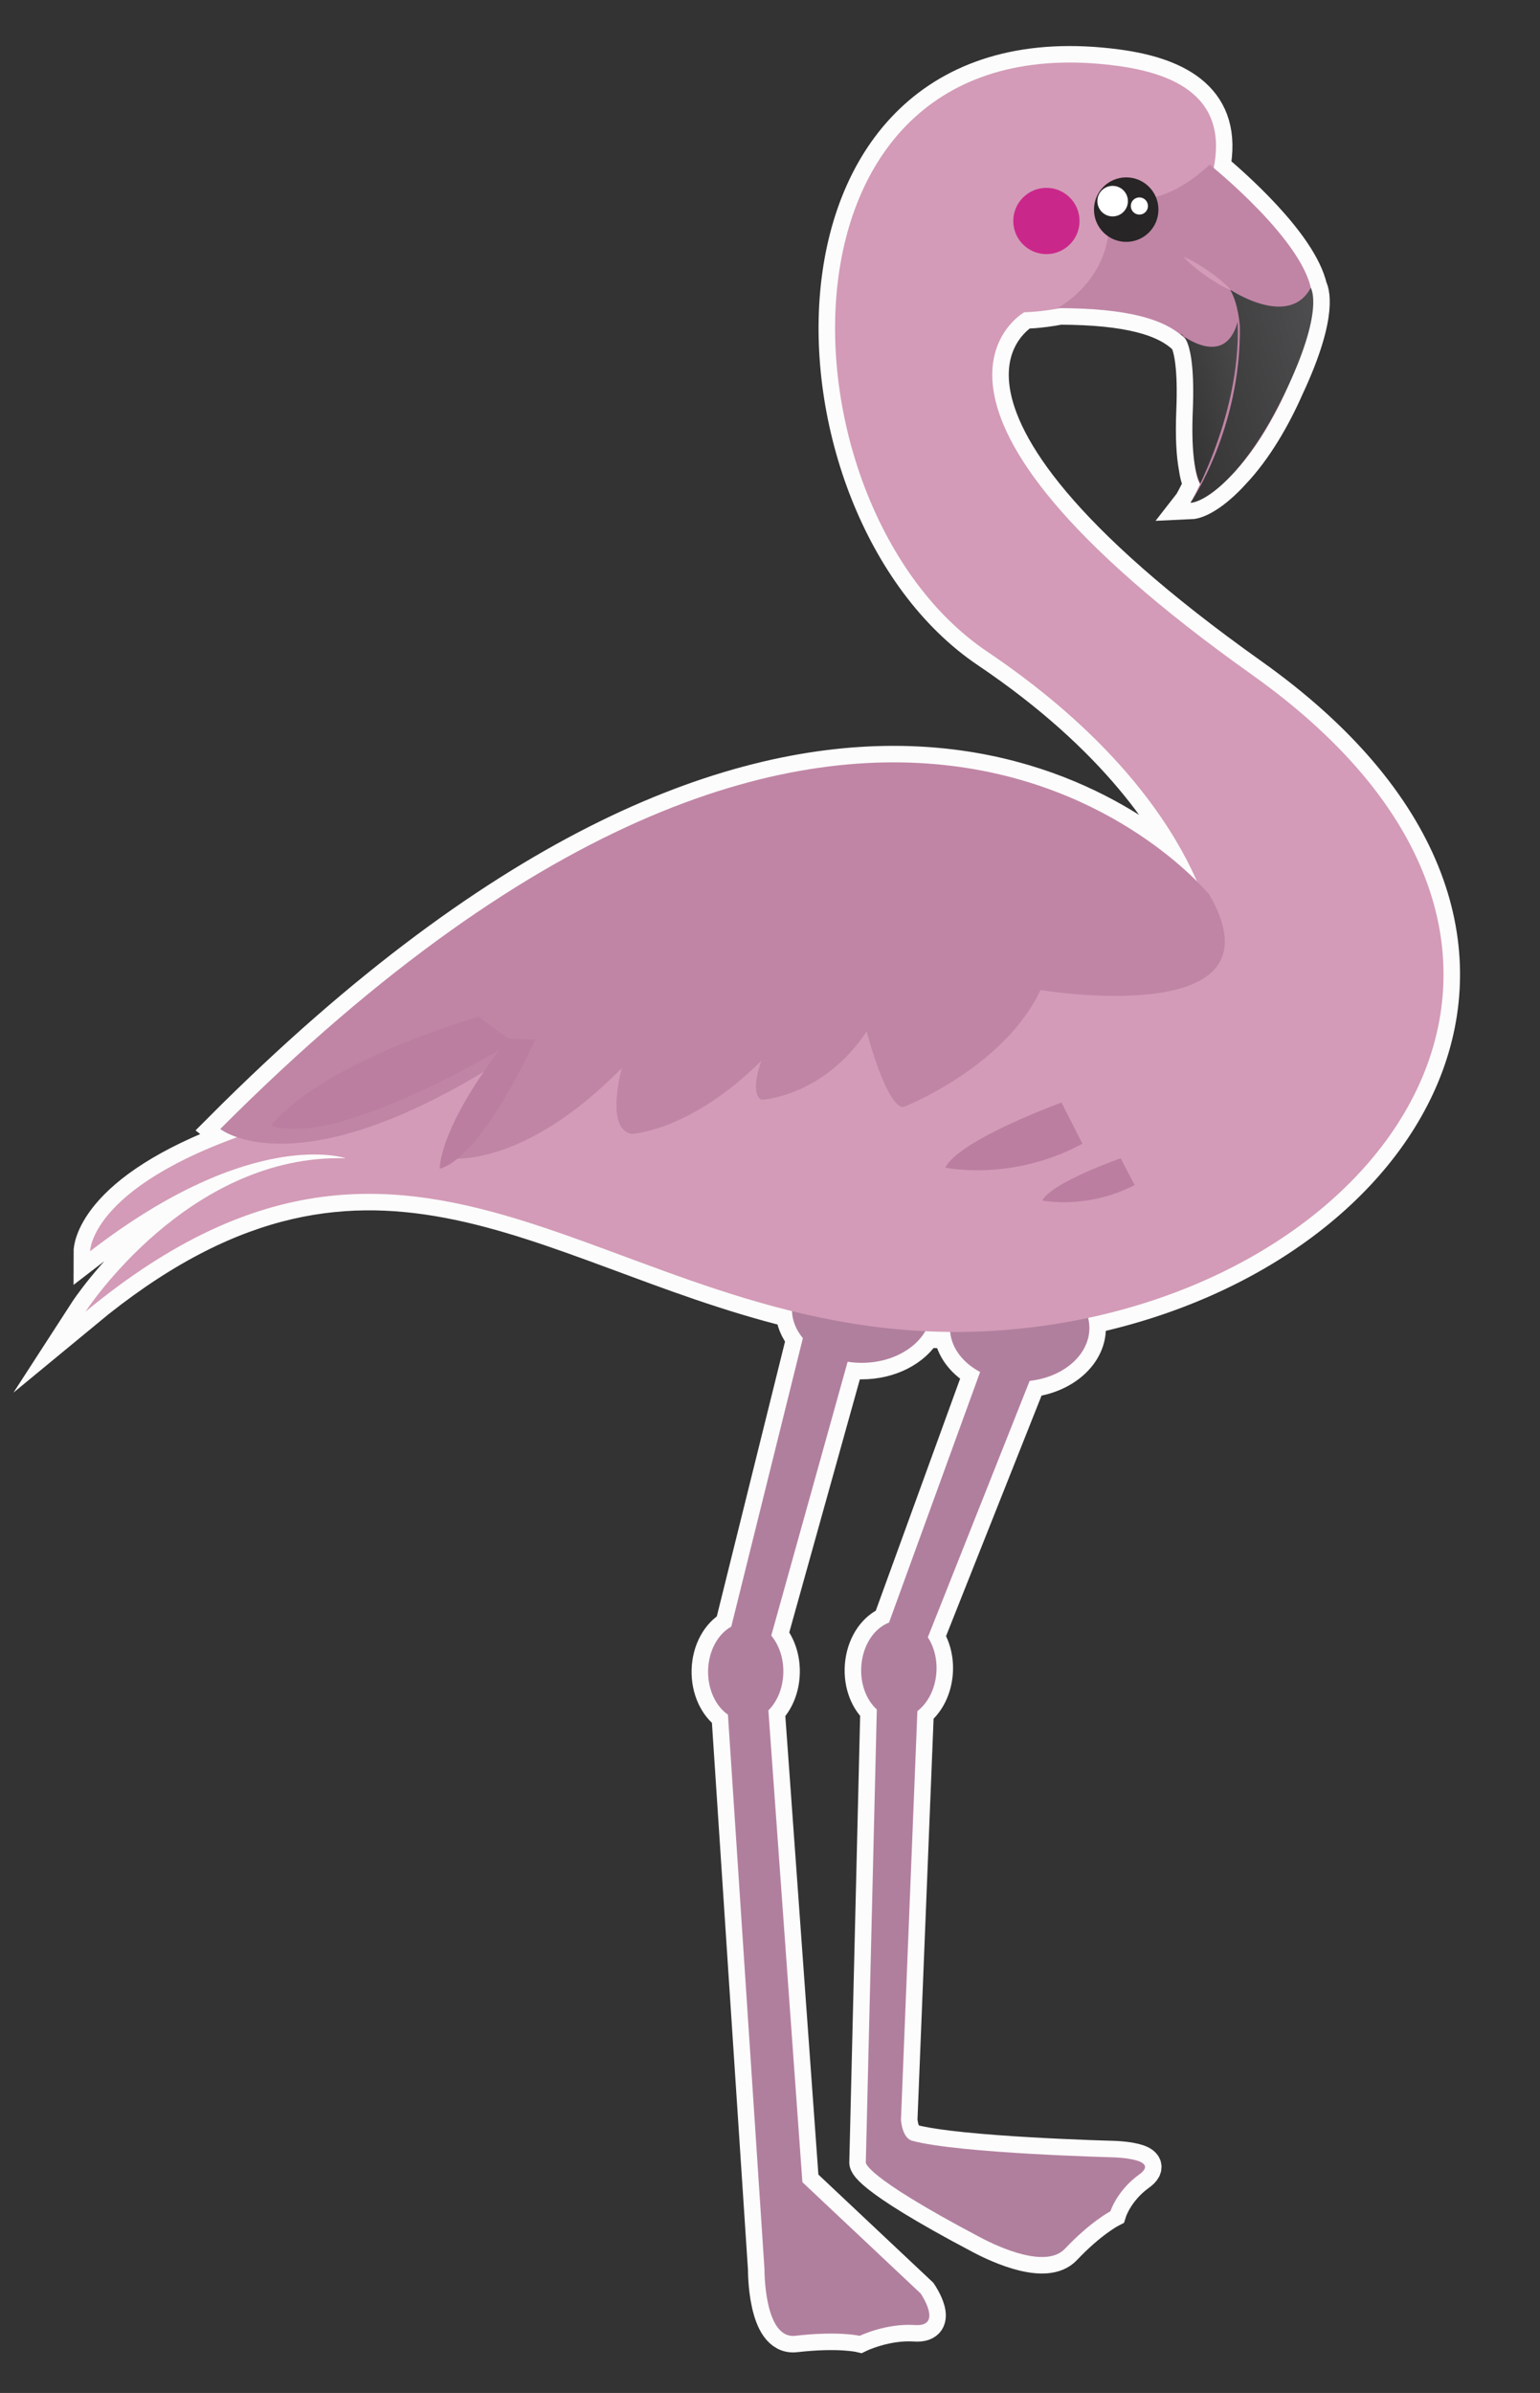 <?xml version="1.0" encoding="utf-8"?>
<!-- Generator: Adobe Illustrator 17.0.0, SVG Export Plug-In . SVG Version: 6.00 Build 0)  -->
<!DOCTYPE svg PUBLIC "-//W3C//DTD SVG 1.1 Basic//EN" "http://www.w3.org/Graphics/SVG/1.1/DTD/svg11-basic.dtd">
<svg version="1.1" baseProfile="basic" id="Слой_1"
	 xmlns="http://www.w3.org/2000/svg" xmlns:xlink="http://www.w3.org/1999/xlink" x="0px" y="0px" width="280px" height="435px"
	 viewBox="0 0 280 435" xml:space="preserve">
<rect x="0" y="0" width="280" height="435" fill="#333333" stroke="none"/>
<g>
	<path fill="#D39BB7" stroke="#FCFCFC" stroke-width="6" stroke-miterlimit="10" d="M227.651,122.671
		c-70.144-49.859-41.413-65.915-41.413-65.915s2.642-0.004,6.475-0.734c12.385,0.047,19.107,2.011,22.657,5.455
		c0.126,0.122,0.24,0.272,0.349,0.437c0.728,1.543,1.473,4.996,1.153,12.745c-0.203,4.896,0.034,8.116,0.427,10.24
		c0.179,1.315,0.459,2.39,0.884,3.121c-1.008,2.124-1.719,3.36-1.73,3.38c0,0-0.003,0.004-0.003,0.004
		c1.37-0.059,4.282-1.494,7.886-5.474c3.94-4.16,7.305-9.918,9.774-15.537c6.513-13.935,4.348-17.844,4.214-18.062
		c-1.839-8.189-14.485-19.162-17.658-21.807c2.438-12.279-6.143-17.039-17.526-18.557c-65.355-8.709-62.534,80.283-23.662,106.479
		c23.537,15.863,33.742,31.714,38.139,41.761c-12.125-12.112-72.357-60.536-177.575,45.029c0,0,0.972,0.777,3.065,1.494
		c-26.715,9.71-26.727,20.73-26.727,20.73c29.579-22.818,46.479-16.904,46.479-16.904c-28.734-0.844-47.323,27.889-47.323,27.889
		c50.641-41.863,82.402-11.435,128.471-0.099c0.076,1.799,0.787,3.472,1.972,4.895l-13.023,52.456
		c-2.391,1.312-4.113,4.326-4.211,7.906c-0.092,3.491,1.383,6.56,3.604,8.097l6.646,100.83c0,0-0.112,12.743,5.619,12.078
		c7.833-0.902,11.695,0.007,11.695,0.007s4.791-2.313,10.027-1.96c5.232,0.358,1.058-5.732,1.058-5.732l-21.505-20.237
		l-6.185-85.767c1.587-1.566,2.642-4.011,2.716-6.793c0.075-2.682-0.786-5.117-2.194-6.799l13.888-49.781
		c0.824,0.129,1.677,0.197,2.551,0.197c5.16,0,9.59-2.367,11.568-5.757c1.496,0.072,3.005,0.122,4.535,0.135
		c0.287,3.02,2.366,5.656,5.435,7.281l-16.564,45.556c-2.506,0.953-4.517,3.694-4.974,7.234c-0.448,3.45,0.705,6.714,2.753,8.559
		l-2,82.293c0,0-0.916,2.218,20.905,13.726c3.415,1.804,11.882,5.642,15.306,2.014c4.679-4.951,8.257-6.802,8.257-6.802
		s1.21-3.798,5.235-6.693c4.029-2.889-4.632-3.119-4.632-3.119s-28.158-0.712-36.635-3.011c-1.858-0.502-2.045-3.805-2.045-3.805
		l2.987-74.304c1.736-1.326,3.032-3.599,3.388-6.348c0.343-2.654-0.261-5.197-1.489-7.07l18.516-46.621
		c6.138-0.676,10.86-4.713,10.86-9.605c0-0.626-0.084-1.236-0.232-1.828C257.88,226.777,292.292,168.622,227.651,122.671z"/>
	<g>
		<g>
			<g>
				<g>
					<ellipse fill="#B17F9E" cx="185.398" cy="241.405" rx="12.675" ry="9.716"/>
					<path fill="#B17F9E" d="M169.342,238.026c0,5.366-5.673,9.716-12.675,9.716s-12.679-4.35-12.679-9.716
						c0-5.37,5.676-9.719,12.679-9.719C163.669,228.308,169.342,232.657,169.342,238.026z"/>
					<path fill="#D39BB7" d="M220.89,170.841c0,0-2.536-26.196-41.41-52.396C140.608,92.249,137.787,3.257,203.142,11.966
						c12.675,1.69,21.885,7.394,16.266,23.029c-7.816,21.761-33.17,21.761-33.17,21.761s-28.731,16.056,41.413,65.915
						c70.137,49.858,23.662,114.084-45.634,119.152c-69.296,5.073-103.1-55.773-166.479-3.379c0,0,18.589-28.733,47.323-27.889
						c0,0-16.9-5.914-46.479,16.904c0,0,0-12.677,32.956-22.817c0,0,16.059-32.959,60.846-44.79
						C154.975,148.023,182.017,131.122,220.89,170.841z"/>
					<path fill="#C085A5" d="M219.907,162.676c0,0-61.44-76.254-179.863,42.559c0,0,14.245,11.529,52.535-13.299
						c0,0-14.245,15.515-11.132,18.619c0,0,13.357,2.218,31.61-16.403c0,0-3.116,11.083,1.784,11.972
						c0,0,10.681-0.444,23.594-13.301c0,0-2.224,5.763,0,7.094c0,0,11.132-0.444,19.142-12.414c0,0,3.564,13.743,6.68,13.743
						c0,0,17.063-6.631,24.228-19.889c0.244-0.456,0.481-0.921,0.702-1.392C189.185,179.964,234.148,187.502,219.907,162.676z"/>
					<path fill="#BB7EA0" d="M193.004,200.42c0,0-18.592,6.758-21.128,11.829c0,0,11.936,2.642,24.929-4.332"/>
					<path fill="#BB7EA0" d="M203.749,210.56c0,0-12.526,4.381-14.235,7.67c0,0,8.047,1.712,16.798-2.809"/>
				</g>
				<path fill="#C085A5" d="M200.61,33.939c0,0,25.625,17.992,26.35,20.561c2.699,9.544-8.392,34.053-8.392,34.053
					c-3.381-3.486,0.312-23.667-3.198-27.076c-3.594-3.486-10.427-5.459-23.105-5.459C192.264,56.017,205.401,49.11,200.61,33.939z"
					/>
				
					<linearGradient id="SVGID_1_" gradientUnits="userSpaceOnUse" x1="1297.736" y1="142.097" x2="1332.718" y2="152.462" gradientTransform="matrix(1 0 0 -1 -1094.351 219.84)">
					<stop  offset="0.024" style="stop-color:#272525"/>
					<stop  offset="1" style="stop-color:#59595B"/>
				</linearGradient>
				<path fill="url(#SVGID_1_)" d="M219.3,88.994c0,0-3.008-0.346-2.428-14.335c0.577-13.992-2.316-13.992-2.316-13.992
					s7.979,6.476,10.41-1.965c2.428-8.441,0.461-0.232,0.461-0.232s2.543,5.665,0.461,11.794
					c-2.079,6.128-6.127,18.731-6.127,18.731"/>
				<path fill="#C085A5" d="M219.944,29.928c0,0,17.805,14.245,18.589,23.662c0.634,7.604-9.237,33.5-22.081,37.813
					c0,0,10.566-18.273,8.29-36.267c-0.559-4.415-24.238-20.985-24.238-20.985S208.113,40.912,219.944,29.928z"/>
				
					<linearGradient id="SVGID_2_" gradientUnits="userSpaceOnUse" x1="1285.654" y1="139.258" x2="1351.275" y2="158.702" gradientTransform="matrix(1 0 0 -1 -1094.351 219.84)">
					<stop  offset="0.024" style="stop-color:#272525"/>
					<stop  offset="1" style="stop-color:#59595B"/>
				</linearGradient>
				<path fill="url(#SVGID_2_)" d="M223.637,52.637c0,0,10.668,7.183,14.682-0.317c0,0,2.641,3.908-4.754,19.227
					c-7.392,15.315-14.683,19.753-17.114,19.857c0,0,9.189-13.36,8.979-32.057C225.431,59.345,225.166,55.119,223.637,52.637z"/>
			</g>
			<g>
				<path fill="#272525" d="M210.623,38.103c0,3.238-2.618,5.868-5.856,5.868s-5.863-2.63-5.863-5.868
					c0-3.235,2.625-5.861,5.863-5.861S210.623,34.868,210.623,38.103z"/>
				<path fill="#FFFFFF" d="M205.075,36.56c0,1.536-1.241,2.781-2.781,2.781c-1.533,0-2.77-1.244-2.77-2.781
					c0-1.53,1.238-2.772,2.77-2.772C203.834,33.788,205.075,35.031,205.075,36.56z"/>
				<path fill="#FFFFFF" d="M208.72,37.449c0,0.861-0.695,1.56-1.56,1.56c-0.861,0-1.56-0.698-1.56-1.56
					c0-0.866,0.698-1.563,1.56-1.563C208.025,35.885,208.72,36.582,208.72,37.449z"/>
			</g>
			<path fill="#CA278B" d="M196.279,40.171c0,3.325-2.699,6.022-6.022,6.022c-3.326,0-6.022-2.698-6.022-6.022
				s2.696-6.021,6.022-6.021C193.58,34.151,196.279,36.847,196.279,40.171z"/>
			<path fill="#BB7EA0" d="M93.285,189.433c0,0-31.691,19.435-43.946,15.21c0,0,6.341-10.14,37.608-19.859"/>
			<path fill="#BB7EA0" d="M97.34,188.968c0,0-9.532,21.327-17.385,23.484c0,0-0.312-7.507,12.451-23.643"/>
			<path fill="#B17F9E" d="M202.491,392.169c0,0-28.158-0.712-36.635-3.011c-1.858-0.502-2.045-3.805-2.045-3.805l2.987-74.304
				c1.736-1.326,3.032-3.599,3.388-6.348c0.343-2.654-0.261-5.197-1.489-7.07l21.39-53.858l-9.23-1.665l-19.216,52.849
				c-2.506,0.953-4.517,3.694-4.974,7.234c-0.448,3.45,0.705,6.714,2.753,8.559l-2,82.293c0,0-0.916,2.218,20.905,13.726
				c3.415,1.804,11.882,5.642,15.306,2.014c4.679-4.951,8.257-6.802,8.257-6.802s1.21-3.798,5.235-6.693
				C211.152,392.399,202.491,392.169,202.491,392.169z"/>
			<path fill="#B17F9E" d="M167.396,416.922l-21.505-20.237l-6.185-85.767c1.587-1.566,2.642-4.011,2.716-6.793
				c0.075-2.682-0.786-5.117-2.194-6.799l15.781-56.568l-9.335-0.31l-13.716,55.248c-2.391,1.312-4.113,4.326-4.211,7.906
				c-0.092,3.491,1.383,6.56,3.604,8.097l6.646,100.83c0,0-0.112,12.743,5.619,12.078c7.833-0.902,11.695,0.007,11.695,0.007
				s4.791-2.313,10.027-1.96C171.57,423.012,167.396,416.922,167.396,416.922z"/>
		</g>
		<path fill="#D39BB7" d="M223.883,52.795c0,0-0.639-0.245-1.522-0.72c-0.888-0.469-2.022-1.164-3.11-1.924
			c-1.085-0.766-2.124-1.597-2.865-2.273c-0.746-0.67-1.193-1.189-1.193-1.189s0.64,0.244,1.523,0.719
			c0.888,0.468,2.022,1.164,3.11,1.925c1.084,0.766,2.123,1.598,2.865,2.274C223.436,52.276,223.883,52.795,223.883,52.795z"/>
	</g>
</g>
</svg>

